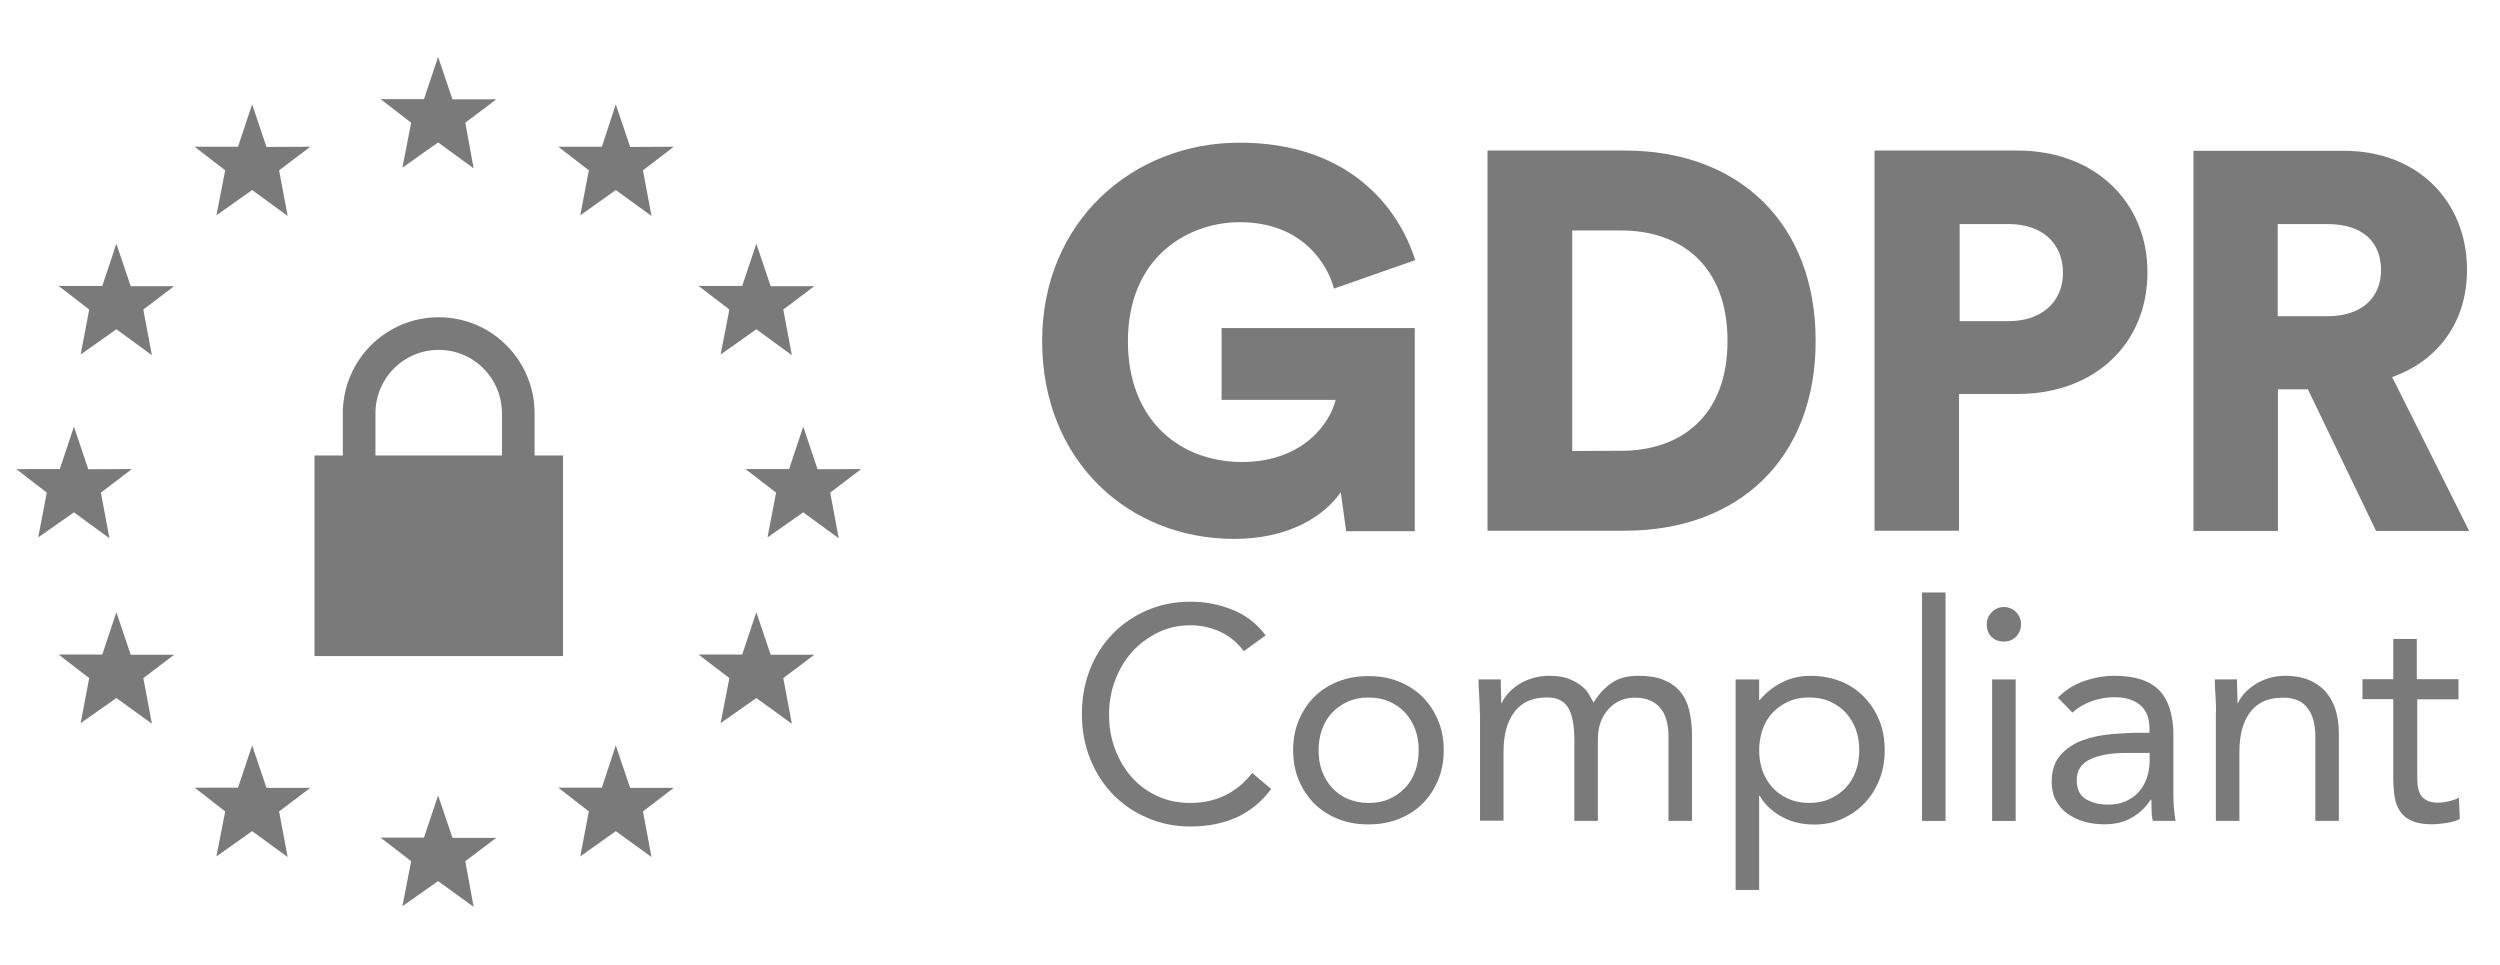 <svg width="127" height="49" viewBox="0 0 127 49" fill="none" xmlns="http://www.w3.org/2000/svg">
<g id="668e82bbbae58e33720ae064_GDPR%20svg.svg" clip-path="url(#clip0_36_292)">
<g id="Clip path group">
<mask id="mask0_36_292" style="mask-type:luminance" maskUnits="userSpaceOnUse" x="0" y="0" width="127" height="48">
<g id="a">
<path id="Vector" d="M126.14 0.488H0.14V47.488H126.14V0.488Z" fill="white"/>
</g>
</mask>
<g mask="url(#mask0_36_292)">
<g id="Group">
<path id="Vector_2" d="M22.256 40.406L22.985 42.562H25.212L23.637 43.748L24.06 46.067L22.256 44.761L20.442 46.035L20.887 43.748L19.333 42.551H21.539L22.256 40.406Z" fill="#7A7A7A"/>
<path id="Vector_3" d="M22.256 2.891L22.985 5.046H25.212L23.637 6.233L24.06 8.552L22.256 7.234L20.442 8.519L20.887 6.233L19.333 5.035H21.539L22.256 2.891Z" fill="#7A7A7A"/>
<path id="Vector_4" d="M31.282 5.299L32.01 7.465L34.227 7.454L32.662 8.652L33.096 10.971L31.282 9.653L29.478 10.938L29.913 8.652L28.359 7.454H30.576L31.282 5.299Z" fill="#7A7A7A"/>
<path id="Vector_5" d="M12.809 5.299L13.537 7.465L15.765 7.454L14.178 8.652L14.613 10.971L12.809 9.653L10.995 10.938L11.44 8.652L9.886 7.454H12.092L12.809 5.299Z" fill="#7A7A7A"/>
<path id="Vector_6" d="M31.282 37.867L32.01 40.023H34.227L32.662 41.22L33.096 43.539L31.282 42.222L29.478 43.506L29.913 41.22L28.359 40.012H30.576L31.282 37.867Z" fill="#7A7A7A"/>
<path id="Vector_7" d="M12.809 37.867L13.537 40.023H15.765L14.178 41.22L14.613 43.539L12.809 42.222L10.995 43.506L11.44 41.22L9.886 40.012H12.092L12.809 37.867Z" fill="#7A7A7A"/>
<path id="Vector_8" d="M5.912 12.383L6.64 14.538H8.846L7.281 15.725L7.716 18.044L5.912 16.726L4.097 18.011L4.532 15.725L2.978 14.527H5.195L5.912 12.383Z" fill="#7A7A7A"/>
<path id="Vector_9" d="M38.422 12.383L39.15 14.538H41.366L39.791 15.725L40.225 18.044L38.422 16.726L36.607 18.011L37.052 15.725L35.488 14.527H37.704L38.422 12.383Z" fill="#7A7A7A"/>
<path id="Vector_10" d="M5.912 31.105L6.64 33.261H8.846L7.281 34.448L7.716 36.766L5.912 35.46L4.097 36.734L4.532 34.448L2.978 33.25H5.195L5.912 31.105Z" fill="#7A7A7A"/>
<path id="Vector_11" d="M38.422 31.105L39.15 33.261H41.366L39.791 34.448L40.225 36.766L38.422 35.46L36.607 36.734L37.052 34.448L35.488 33.25H37.704L38.422 31.105Z" fill="#7A7A7A"/>
<path id="Vector_12" d="M3.756 21.672L4.484 23.838L6.7 23.827L5.125 25.025L5.559 27.344L3.756 26.026L1.941 27.3L2.376 25.025L0.822 23.827H3.038L3.756 21.672Z" fill="#7A7A7A"/>
<path id="Vector_13" d="M40.804 21.672L41.532 23.838L43.749 23.827L42.174 25.025L42.608 27.344L40.804 26.026L38.99 27.3L39.424 25.025L37.87 23.827H40.087L40.804 21.672Z" fill="#7A7A7A"/>
<path id="Vector_14" d="M68.382 26.963L68.11 25.004C67.263 26.234 65.448 27.377 62.699 27.377C57.342 27.377 52.941 23.425 52.941 17.329C52.941 11.254 57.537 7.248 62.971 7.248C68.491 7.248 71.044 10.514 71.892 13.214L67.763 14.662C67.458 13.464 66.187 11.287 62.981 11.287C60.373 11.287 57.298 13.029 57.298 17.34C57.298 21.368 59.961 23.469 63.09 23.469C66.274 23.469 67.6 21.4 67.85 20.312H62.058V16.665H71.87V26.985H68.382V26.963Z" fill="#7A7A7A"/>
<path id="Vector_15" d="M75.566 26.961V7.648H82.553C88.345 7.648 92.235 11.35 92.235 17.316C92.235 23.281 88.345 26.961 82.531 26.961H75.566ZM82.368 22.9C85.335 22.9 87.758 21.18 87.758 17.316C87.758 13.451 85.335 11.709 82.368 11.709H79.869V22.911L82.368 22.9Z" fill="#7A7A7A"/>
<path id="Vector_16" d="M99.518 20.015V26.961H95.226V7.648H102.485C106.397 7.648 109.091 10.239 109.091 13.832C109.091 17.479 106.397 20.015 102.485 20.015H99.518ZM102.05 16.314C103.68 16.314 104.799 15.356 104.799 13.865C104.799 12.308 103.68 11.383 102.05 11.383H99.551V16.314H102.05Z" fill="#7A7A7A"/>
<path id="Vector_17" d="M117.241 19.777H115.719V26.973H111.427V7.66H119.066C122.869 7.66 125.325 10.273 125.325 13.713C125.325 16.326 123.88 18.318 121.522 19.156L125.434 26.973H120.707L117.241 19.777ZM118.24 16.064C120.012 16.064 120.957 15.085 120.957 13.724C120.957 12.276 120.001 11.383 118.24 11.383H115.708V16.064H118.24Z" fill="#7A7A7A"/>
<path id="Vector_18" d="M63.186 33.081C62.86 32.646 62.458 32.308 61.98 32.09C61.502 31.873 61.002 31.764 60.48 31.764C59.883 31.764 59.329 31.884 58.818 32.134C58.318 32.385 57.873 32.711 57.503 33.125C57.134 33.538 56.851 34.017 56.645 34.573C56.438 35.117 56.34 35.694 56.34 36.282C56.34 36.913 56.438 37.512 56.645 38.056C56.851 38.6 57.134 39.08 57.492 39.482C57.851 39.885 58.285 40.212 58.796 40.44C59.296 40.68 59.861 40.789 60.47 40.789C61.132 40.789 61.73 40.658 62.252 40.397C62.773 40.136 63.23 39.765 63.61 39.265L64.577 40.081C64.088 40.734 63.501 41.213 62.806 41.529C62.121 41.834 61.339 41.986 60.47 41.986C59.698 41.986 58.97 41.845 58.296 41.551C57.623 41.268 57.036 40.865 56.547 40.364C56.047 39.852 55.667 39.254 55.384 38.557C55.102 37.86 54.96 37.098 54.96 36.271C54.96 35.476 55.091 34.725 55.362 34.028C55.634 33.332 56.014 32.733 56.503 32.221C56.992 31.709 57.579 31.307 58.253 31.013C58.927 30.719 59.666 30.566 60.47 30.566C61.209 30.566 61.915 30.697 62.589 30.969C63.262 31.23 63.838 31.666 64.295 32.276L63.186 33.081Z" fill="#7A7A7A"/>
<path id="Vector_19" d="M65.691 38.112C65.691 37.546 65.789 37.035 65.984 36.577C66.18 36.12 66.441 35.717 66.777 35.391C67.114 35.053 67.516 34.803 67.984 34.618C68.451 34.433 68.962 34.346 69.516 34.346C70.07 34.346 70.581 34.433 71.048 34.618C71.515 34.803 71.917 35.064 72.254 35.391C72.591 35.728 72.852 36.12 73.047 36.577C73.243 37.035 73.341 37.546 73.341 38.112C73.341 38.678 73.243 39.19 73.047 39.647C72.852 40.105 72.591 40.507 72.254 40.834C71.917 41.172 71.515 41.422 71.048 41.607C70.581 41.792 70.07 41.879 69.516 41.879C68.962 41.879 68.451 41.792 67.984 41.607C67.516 41.422 67.114 41.161 66.777 40.834C66.441 40.496 66.18 40.105 65.984 39.647C65.789 39.19 65.691 38.678 65.691 38.112ZM66.984 38.112C66.984 38.493 67.038 38.842 67.158 39.168C67.277 39.495 67.451 39.778 67.668 40.017C67.897 40.257 68.157 40.453 68.473 40.584C68.788 40.714 69.135 40.79 69.527 40.79C69.918 40.79 70.266 40.725 70.581 40.584C70.896 40.442 71.157 40.257 71.385 40.017C71.613 39.778 71.776 39.495 71.895 39.168C72.015 38.842 72.069 38.493 72.069 38.112C72.069 37.731 72.015 37.383 71.895 37.056C71.776 36.73 71.602 36.458 71.385 36.207C71.157 35.968 70.896 35.783 70.581 35.641C70.266 35.5 69.918 35.434 69.527 35.434C69.135 35.434 68.788 35.5 68.473 35.641C68.157 35.783 67.897 35.968 67.668 36.207C67.44 36.447 67.277 36.73 67.158 37.056C67.038 37.383 66.984 37.742 66.984 38.112Z" fill="#7A7A7A"/>
<path id="Vector_20" d="M75.174 36.224C75.174 35.898 75.163 35.593 75.141 35.299C75.12 35.016 75.109 34.755 75.109 34.515H76.239C76.239 34.711 76.239 34.907 76.25 35.103C76.261 35.299 76.261 35.495 76.261 35.702H76.293C76.369 35.528 76.489 35.364 76.641 35.19C76.793 35.027 76.967 34.885 77.173 34.755C77.38 34.624 77.608 34.526 77.858 34.45C78.108 34.374 78.39 34.33 78.684 34.33C79.075 34.33 79.401 34.374 79.662 34.472C79.923 34.57 80.14 34.689 80.314 34.82C80.488 34.962 80.618 35.103 80.716 35.266C80.814 35.43 80.89 35.571 80.955 35.691C81.216 35.255 81.531 34.929 81.879 34.689C82.226 34.45 82.672 34.33 83.226 34.33C83.737 34.33 84.16 34.395 84.508 34.537C84.856 34.678 85.138 34.874 85.356 35.136C85.573 35.397 85.725 35.713 85.812 36.083C85.899 36.453 85.953 36.877 85.953 37.335V41.7H84.758V37.4C84.758 37.15 84.736 36.91 84.682 36.682C84.628 36.442 84.541 36.235 84.41 36.05C84.28 35.865 84.095 35.713 83.878 35.604C83.65 35.495 83.367 35.441 83.019 35.441C82.77 35.441 82.52 35.495 82.302 35.593C82.074 35.691 81.879 35.843 81.716 36.017C81.542 36.203 81.411 36.42 81.314 36.682C81.216 36.943 81.172 37.237 81.172 37.553V41.7H79.977V37.629C79.977 36.834 79.868 36.268 79.651 35.93C79.434 35.593 79.086 35.43 78.597 35.43C78.206 35.43 77.869 35.495 77.597 35.626C77.315 35.756 77.086 35.952 76.913 36.192C76.728 36.442 76.597 36.725 76.51 37.063C76.424 37.4 76.38 37.77 76.38 38.184V41.689H75.185V36.224H75.174Z" fill="#7A7A7A"/>
<path id="Vector_21" d="M88.169 34.517H89.365V35.562H89.397C89.723 35.17 90.103 34.876 90.538 34.659C90.973 34.441 91.451 34.332 91.972 34.332C92.538 34.332 93.048 34.43 93.516 34.615C93.983 34.8 94.374 35.072 94.7 35.41C95.026 35.747 95.287 36.15 95.472 36.607C95.656 37.064 95.743 37.565 95.743 38.109C95.743 38.654 95.656 39.155 95.472 39.612C95.287 40.069 95.037 40.472 94.711 40.809C94.385 41.147 94.005 41.408 93.57 41.604C93.135 41.8 92.657 41.887 92.157 41.887C91.516 41.887 90.951 41.745 90.462 41.462C89.973 41.179 89.625 40.831 89.397 40.428H89.365V45.207H88.169V34.517ZM89.365 38.109C89.365 38.49 89.419 38.839 89.538 39.166C89.658 39.492 89.832 39.775 90.049 40.015C90.277 40.254 90.538 40.45 90.853 40.581C91.168 40.722 91.516 40.788 91.907 40.788C92.299 40.788 92.646 40.722 92.961 40.581C93.276 40.439 93.537 40.254 93.766 40.015C93.994 39.775 94.157 39.492 94.276 39.166C94.396 38.839 94.45 38.49 94.45 38.109C94.45 37.728 94.396 37.38 94.276 37.053C94.157 36.727 93.983 36.455 93.766 36.204C93.537 35.965 93.276 35.78 92.961 35.638C92.646 35.497 92.299 35.431 91.907 35.431C91.516 35.431 91.168 35.497 90.853 35.638C90.538 35.78 90.277 35.965 90.049 36.204C89.821 36.444 89.658 36.727 89.538 37.053C89.43 37.38 89.365 37.739 89.365 38.109Z" fill="#7A7A7A"/>
<path id="Vector_22" d="M97.638 30.098H98.833V41.703H97.638V30.098Z" fill="#7A7A7A"/>
<path id="Vector_23" d="M100.929 31.709C100.929 31.469 101.016 31.273 101.179 31.099C101.353 30.925 101.559 30.838 101.798 30.838C102.037 30.838 102.255 30.925 102.418 31.099C102.592 31.273 102.668 31.48 102.668 31.709C102.668 31.959 102.581 32.177 102.418 32.34C102.255 32.504 102.048 32.591 101.788 32.591C101.527 32.591 101.32 32.504 101.157 32.34C100.994 32.177 100.929 31.97 100.929 31.709ZM101.201 34.517H102.396V41.703H101.201V34.517Z" fill="#7A7A7A"/>
<path id="Vector_24" d="M104.541 35.441C104.911 35.059 105.345 34.787 105.856 34.602C106.367 34.428 106.877 34.33 107.399 34.33C108.464 34.33 109.224 34.581 109.703 35.081C110.17 35.582 110.409 36.344 110.409 37.367V40.448C110.409 40.655 110.42 40.862 110.442 41.09C110.463 41.319 110.485 41.515 110.518 41.7H109.366C109.322 41.537 109.301 41.352 109.301 41.156C109.301 40.96 109.29 40.775 109.29 40.622H109.257C109.018 40.992 108.703 41.297 108.312 41.526C107.921 41.766 107.442 41.874 106.899 41.874C106.53 41.874 106.182 41.831 105.867 41.733C105.541 41.646 105.269 41.504 105.019 41.33C104.78 41.156 104.585 40.927 104.443 40.666C104.302 40.405 104.226 40.089 104.226 39.741C104.226 39.142 104.378 38.685 104.682 38.347C104.987 38.01 105.367 37.759 105.823 37.596C106.28 37.433 106.769 37.335 107.29 37.291C107.812 37.248 108.301 37.226 108.735 37.226H109.192V37.008C109.192 36.486 109.04 36.094 108.725 35.822C108.41 35.549 107.975 35.419 107.41 35.419C107.019 35.419 106.638 35.484 106.269 35.615C105.899 35.745 105.563 35.941 105.28 36.203L104.541 35.441ZM107.997 38.249C107.225 38.249 106.627 38.358 106.171 38.576C105.726 38.794 105.497 39.142 105.497 39.632C105.497 40.078 105.649 40.405 105.954 40.59C106.258 40.775 106.627 40.873 107.084 40.873C107.432 40.873 107.736 40.818 107.997 40.699C108.257 40.579 108.475 40.426 108.649 40.23C108.822 40.035 108.953 39.806 109.051 39.545C109.138 39.283 109.192 39 109.203 38.706V38.249H107.997Z" fill="#7A7A7A"/>
<path id="Vector_25" d="M112.576 36.224C112.576 35.898 112.565 35.593 112.544 35.299C112.522 35.016 112.511 34.755 112.511 34.515H113.641C113.641 34.711 113.641 34.907 113.652 35.103C113.663 35.299 113.663 35.495 113.663 35.702H113.696C113.772 35.528 113.891 35.364 114.043 35.19C114.195 35.027 114.369 34.885 114.576 34.755C114.782 34.624 115.01 34.526 115.26 34.45C115.51 34.374 115.793 34.33 116.086 34.33C116.553 34.33 116.966 34.406 117.303 34.548C117.64 34.689 117.933 34.896 118.151 35.147C118.368 35.397 118.542 35.713 118.651 36.072C118.759 36.431 118.814 36.834 118.814 37.258V41.7H117.618V37.389C117.618 36.79 117.488 36.311 117.216 35.963C116.955 35.615 116.543 35.441 115.977 35.441C115.586 35.441 115.249 35.506 114.978 35.636C114.695 35.767 114.467 35.963 114.293 36.203C114.108 36.453 113.978 36.736 113.891 37.074C113.804 37.411 113.761 37.781 113.761 38.195V41.7H112.565V36.224H112.576Z" fill="#7A7A7A"/>
<path id="Vector_26" d="M124.914 35.527H122.795V39.119C122.795 39.359 122.795 39.577 122.806 39.773C122.817 39.968 122.86 40.143 122.925 40.295C122.99 40.447 123.099 40.556 123.251 40.644C123.393 40.731 123.599 40.774 123.86 40.774C124.034 40.774 124.207 40.752 124.392 40.709C124.577 40.665 124.751 40.611 124.914 40.524L124.957 41.612C124.751 41.699 124.523 41.776 124.273 41.808C124.023 41.841 123.784 41.874 123.555 41.874C123.121 41.874 122.784 41.819 122.523 41.699C122.262 41.591 122.067 41.427 121.926 41.22C121.784 41.014 121.686 40.763 121.643 40.458C121.6 40.154 121.578 39.816 121.578 39.457V35.516H120.013V34.504H121.578V32.457H122.773V34.504H124.892V35.527H124.914Z" fill="#7A7A7A"/>
<path id="Vector_27" d="M28.603 23.139H15.976V33.328H28.603V23.139Z" fill="#7A7A7A"/>
<path id="Vector_28" d="M18.244 24.479V20.995C18.244 18.753 20.058 16.945 22.286 16.945C24.524 16.945 26.328 18.763 26.328 20.995V24.479" stroke="#7A7A7A" stroke-width="1.658" stroke-miterlimit="10"/>
</g>
</g>
</g>
</g>
<defs>
<clipPath id="clip0_36_292">
<rect width="126" height="48" fill="white" transform="translate(0.14 0.414)"/>
</clipPath>
</defs>
</svg>
